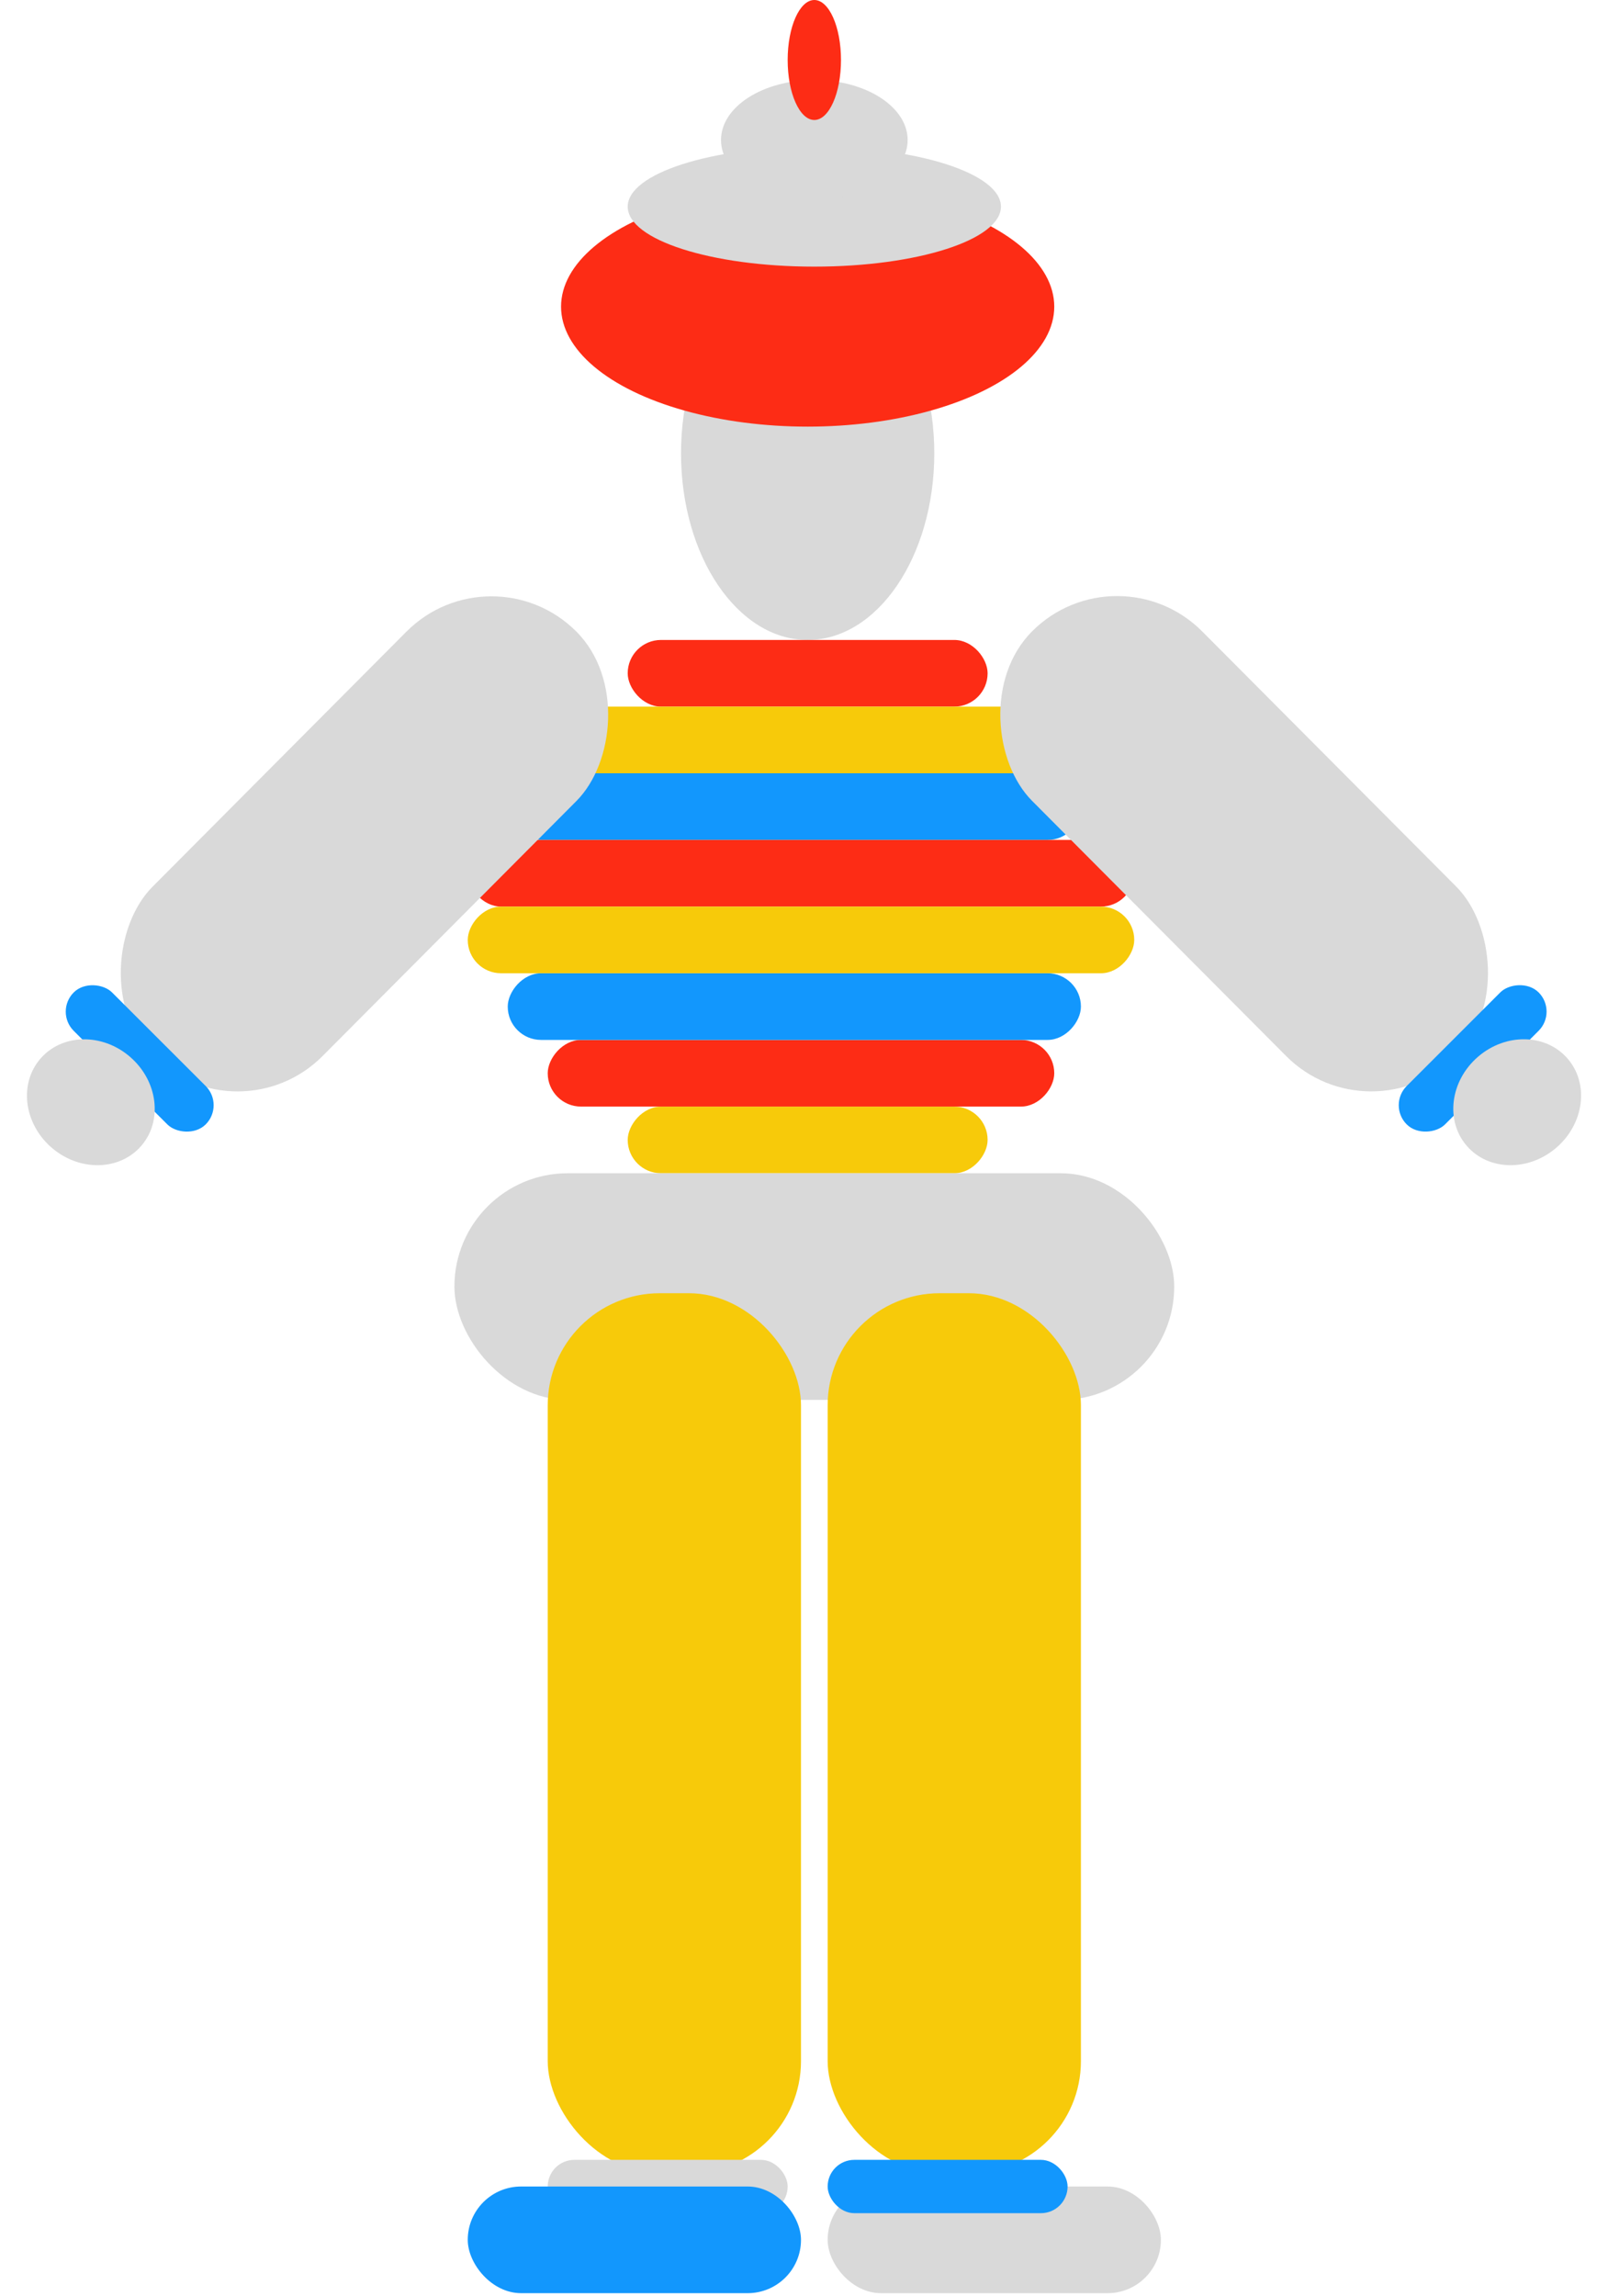 <svg width="531" height="758" viewBox="0 0 531 758" fill="none" xmlns="http://www.w3.org/2000/svg">
<ellipse cx="266.707" cy="149.664" rx="41.818" ry="61.626" fill="#D9D9D9"/>
<rect x="207.282" y="211.29" width="118.851" height="22.009" rx="11.005" fill="#FD2C15"/>
<rect x="180.871" y="233.298" width="167.271" height="22.009" rx="11.005" fill="#F7CA0A"/>
<rect x="167.665" y="255.309" width="189.281" height="22.009" rx="11.005" fill="#1297FD"/>
<rect x="154.461" y="277.316" width="220.094" height="22.009" rx="11.005" fill="#FD2C15"/>
<rect width="118.851" height="22.009" rx="11.005" transform="matrix(1 0 0 -1 207.282 387.366)" fill="#F7CA0A"/>
<rect width="167.271" height="22.009" rx="11.005" transform="matrix(1 0 0 -1 180.871 365.355)" fill="#FD2C15"/>
<rect width="189.281" height="22.009" rx="11.005" transform="matrix(1 0 0 -1 167.665 343.345)" fill="#1297FD"/>
<rect width="220.094" height="22.009" rx="11.005" transform="matrix(1 0 0 -1 154.461 321.337)" fill="#F7CA0A"/>
<rect x="162.16" y="180.476" width="79.234" height="198.084" rx="39.617" transform="rotate(44.873 162.16 180.476)" fill="#D9D9D9"/>
<rect width="79.234" height="198.084" rx="39.617" transform="matrix(0.709 -0.706 -0.706 -0.709 452.682 376.756)" fill="#D9D9D9"/>
<rect x="18.002" y="334.014" width="17.92" height="61.626" rx="8.96" transform="rotate(-45.025 18.002 334.014)" fill="#1297FD"/>
<rect width="17.92" height="61.626" rx="8.96" transform="matrix(0.707 0.707 0.707 -0.707 458.189 364.894)" fill="#1297FD"/>
<ellipse cx="30" cy="363.925" rx="19.808" ry="22.009" transform="rotate(-49.112 30 363.925)" fill="#D9D9D9"/>
<ellipse cx="19.808" cy="22.009" rx="19.808" ry="22.009" transform="matrix(0.655 0.756 0.756 -0.655 471.396 363.357)" fill="#D9D9D9"/>
<rect x="150.057" y="387.366" width="237.701" height="74.832" rx="37.416" fill="#D9D9D9"/>
<rect x="180.871" y="426.98" width="83.636" height="290.524" rx="36.994" fill="#F7CA0A"/>
<rect x="273.31" y="426.98" width="83.636" height="290.524" rx="36.994" fill="#F7CA0A"/>
<rect x="180.871" y="713.104" width="79.234" height="17.608" rx="8.804" fill="#D9D9D9"/>
<rect x="154.461" y="721.906" width="110.047" height="35.215" rx="17.608" fill="#1297FD"/>
<rect x="273.31" y="721.906" width="110.047" height="35.215" rx="17.608" fill="#D9D9D9"/>
<rect x="273.31" y="713.104" width="79.234" height="17.608" rx="8.804" fill="#1297FD"/>
<ellipse cx="266.708" cy="101.241" rx="81.435" ry="39.617" fill="#FD2C15"/>
<ellipse cx="268.908" cy="68.226" rx="61.626" ry="19.808" fill="#D9D9D9"/>
<ellipse cx="268.91" cy="46.22" rx="30.813" ry="19.808" fill="#D9D9D9"/>
<ellipse cx="268.909" cy="19.808" rx="8.804" ry="19.808" fill="#FD2C15"/>
</svg>
